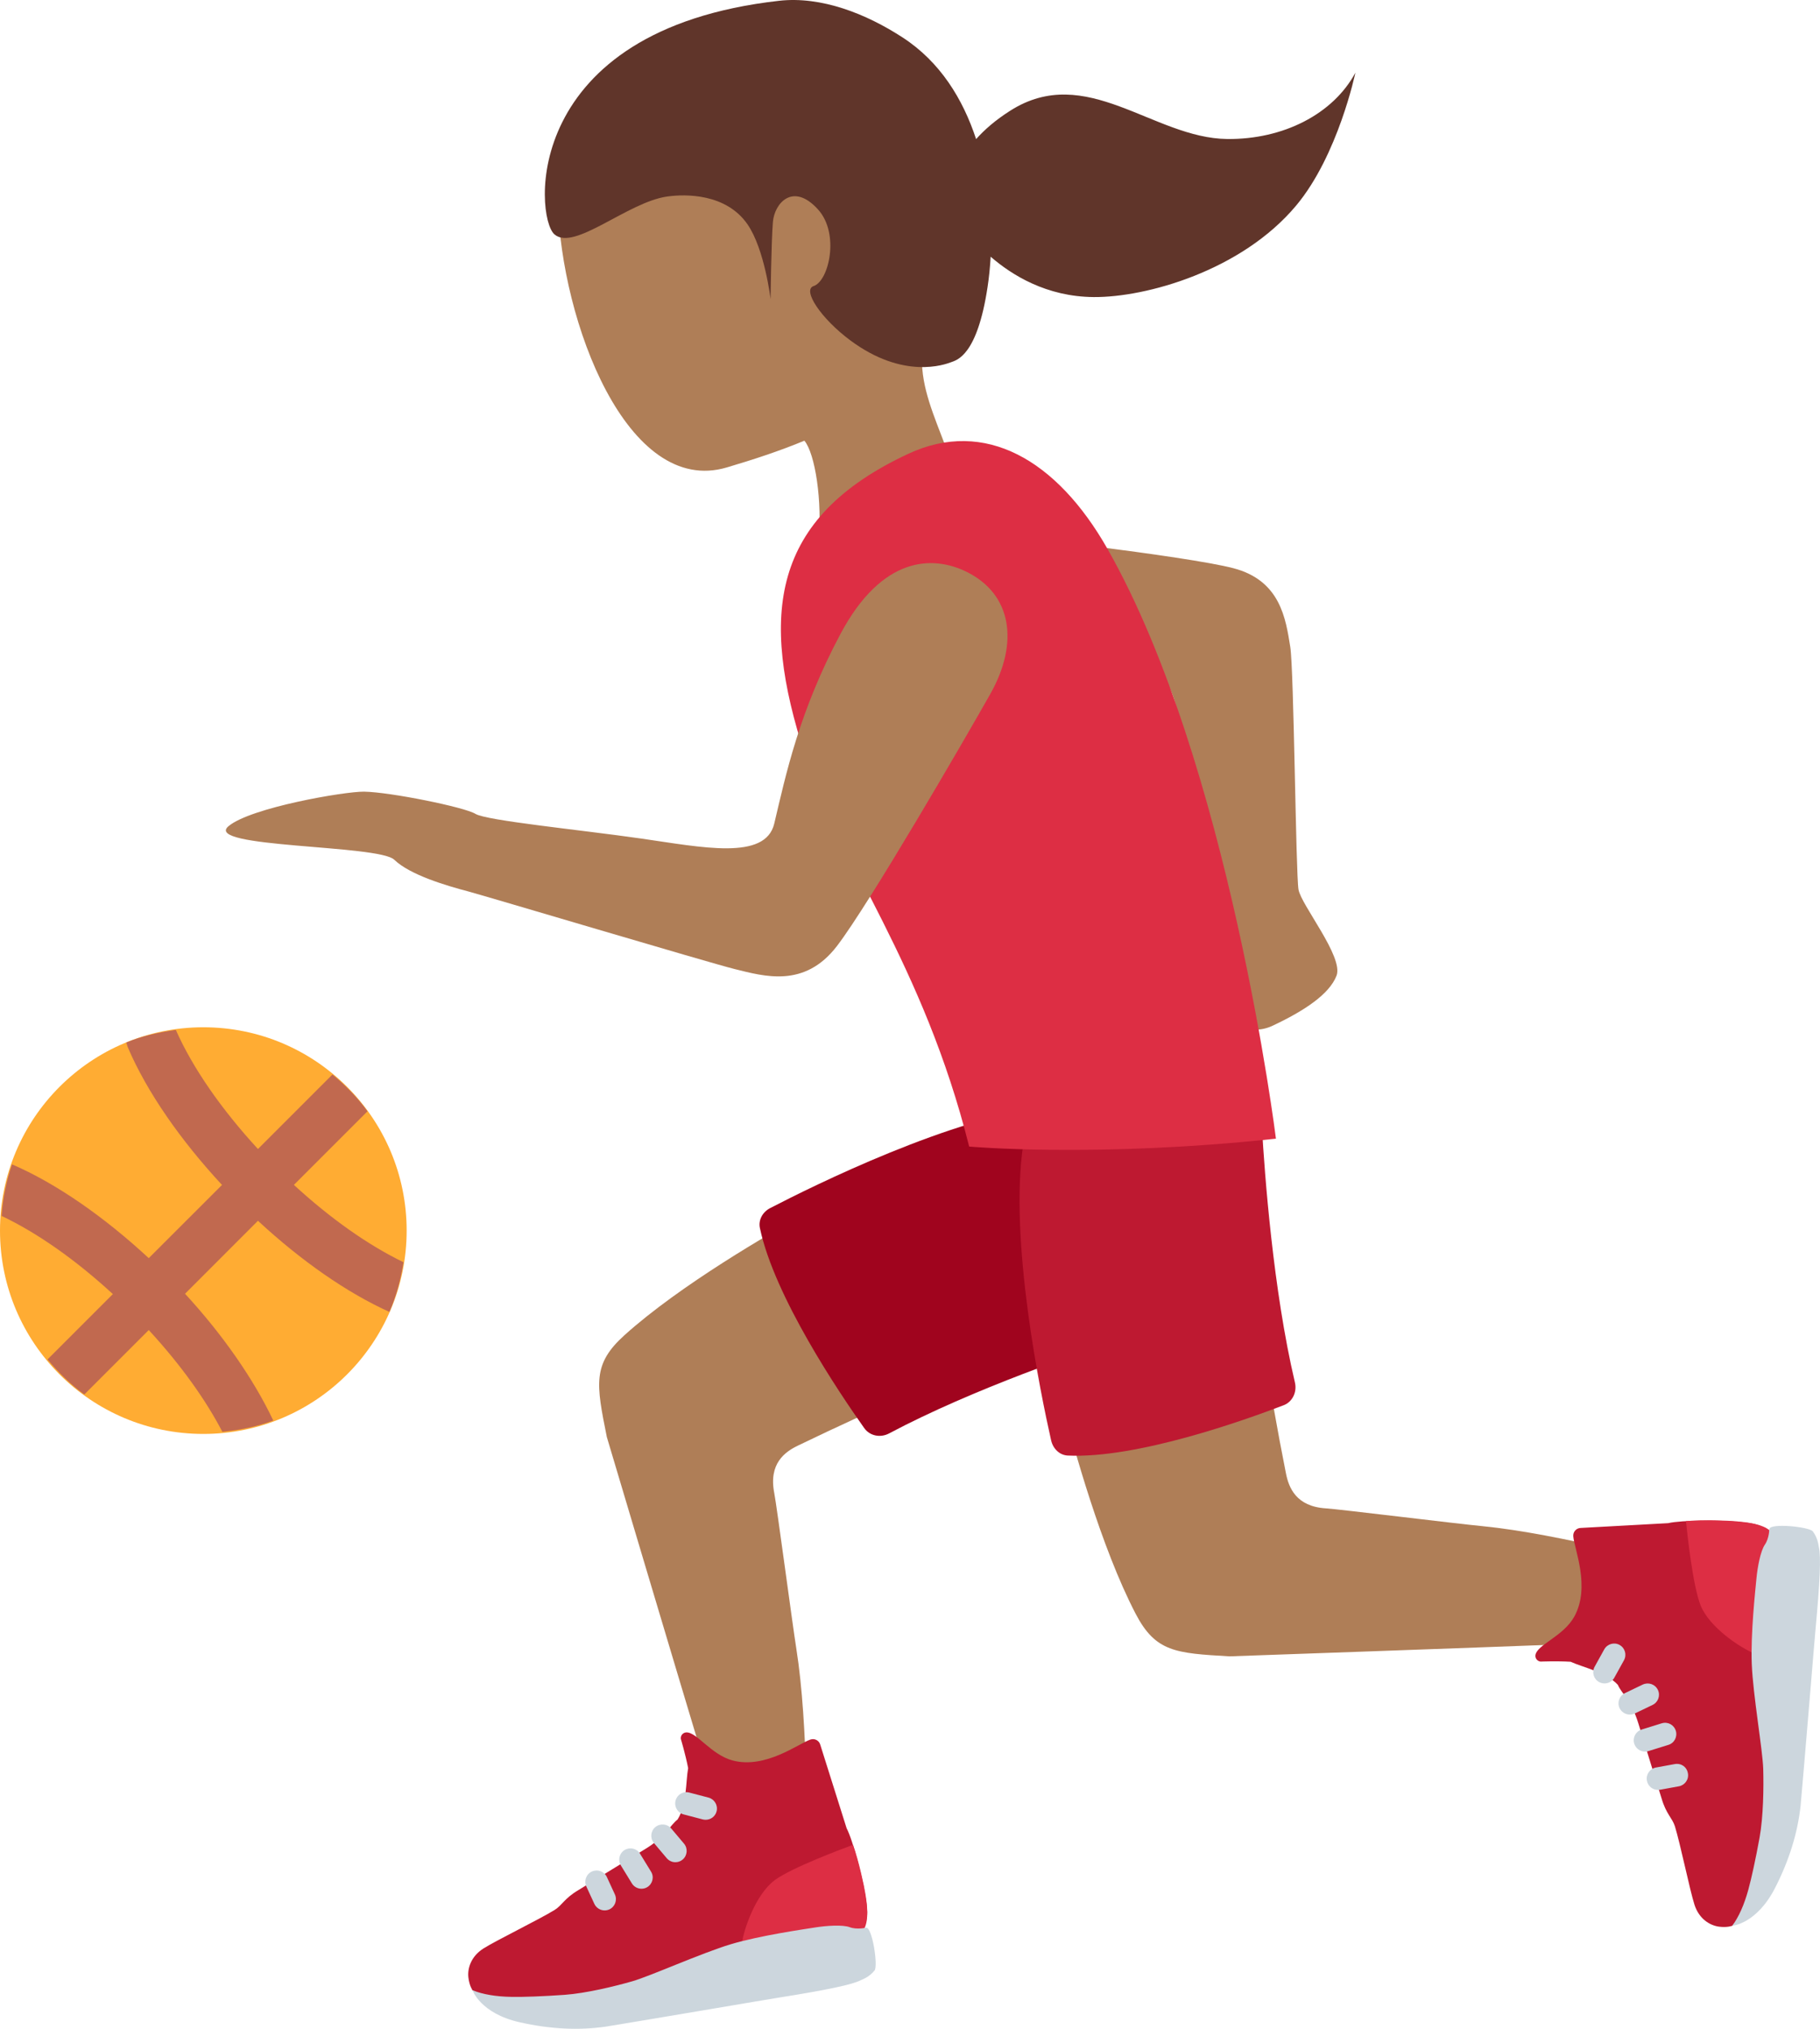 <?xml version="1.0" encoding="UTF-8" standalone="no"?>
<svg
   xmlns:dc="http://purl.org/dc/elements/1.1/"
   xmlns:cc="http://creativecommons.org/ns#"
   xmlns:rdf="http://www.w3.org/1999/02/22-rdf-syntax-ns#"
   xmlns:svg="http://www.w3.org/2000/svg"
   xmlns="http://www.w3.org/2000/svg"
   xmlns:sodipodi="http://sodipodi.sourceforge.net/DTD/sodipodi-0.dtd"
   xmlns:inkscape="http://www.inkscape.org/namespaces/inkscape"
   viewBox="0 0 32.251 35.95"
   id="svg2"
   version="1.1"
   inkscape:version="0.91 r13725"
   sodipodi:docname="26f9-1f3fe-200d-2640-fe0f.svg"
   width="32.251"
   height="35.95">
  <defs
     id="defs42" />
  <sodipodi:namedview
     pagecolor="#ffffff"
     bordercolor="#666666"
     borderopacity="1"
     objecttolerance="10"
     gridtolerance="10"
     guidetolerance="10"
     inkscape:pageopacity="0"
     inkscape:pageshadow="2"
     inkscape:window-width="640"
     inkscape:window-height="480"
     id="namedview40"
     showgrid="false"
     inkscape:zoom="6.5555556"
     inkscape:cx="15.206"
     inkscape:cy="17.974728"
     inkscape:window-x="0"
     inkscape:window-y="0"
     inkscape:window-maximized="0"
     inkscape:current-layer="svg2" />
  <path
     d="m 23.496,26.728 c -0.53,-0.033 -0.658,-0.368 -0.708,-0.617 -0.16,-0.802 -0.275,-1.489 -0.333,-1.845 l -3.604,0.707 c 0.168,0.654 0.657,2.438 1.271,3.619 0.354,0.682 0.711,0.703 1.666,0.758 0,0 3.975,-0.139 6.542,-0.237 0.885,-0.034 0.973,-1.48 0.215,-1.657 -0.751,-0.176 -1.595,-0.346 -2.276,-0.413 -0.465,-0.044 -2.533,-0.3 -2.773,-0.315 z m -12.431,-3.068 c -0.57,0.514 -0.5,0.865 -0.312,1.803 0,0 1.113,3.738 1.854,6.2 0.265,0.881 1.698,0.641 1.679,-0.138 -0.019,-0.771 -0.067,-1.63 -0.174,-2.305 -0.073,-0.463 -0.346,-2.528 -0.392,-2.764 -0.102,-0.523 0.19,-0.73 0.419,-0.84 0.736,-0.356 1.371,-0.642 1.7,-0.786 l -1.591,-3.311 c -0.59,0.327 -2.194,1.249 -3.183,2.141 z"
     id="path4"
     inkscape:connector-curvature="0"
     style="fill:#af7e57" />
  <path
     d="m 30.699,26.958 c -0.195,-0.018 -0.89,-0.026 -1.139,0.032 l -1.55,0.085 c -0.078,0.002 -0.137,0.069 -0.131,0.147 0.017,0.225 0.309,0.899 0.018,1.424 -0.195,0.351 -0.656,0.495 -0.688,0.679 -0.01,0.058 0.032,0.112 0.091,0.118 0,0 0.284,-0.012 0.532,0.003 0.217,0.1 0.626,0.182 0.836,0.408 0.063,0.148 0.242,0.283 0.364,0.684 0.072,0.239 0.412,1.33 0.412,1.33 0.081,0.278 0.189,0.345 0.236,0.494 0.095,0.306 0.263,1.127 0.346,1.387 0.083,0.26 0.28,0.37 0.433,0.391 0.152,0.02 0.239,-0.016 0.239,-0.016 0,0 0.385,-0.362 0.64,-2.01 0.15,-0.967 0.095,-4.904 0.095,-4.904 l -0.144,-0.114 c -0.143,-0.115 -0.384,-0.119 -0.59,-0.138 z"
     id="path6"
     inkscape:connector-curvature="0"
     style="fill:#be1931" />
  <path
     d="m 28.433,29.83 c -0.033,0 -0.066,-0.008 -0.097,-0.025 -0.097,-0.053 -0.132,-0.175 -0.078,-0.272 l 0.17,-0.307 c 0.054,-0.097 0.178,-0.131 0.271,-0.078 0.097,0.053 0.132,0.175 0.078,0.272 l -0.17,0.307 c -0.035,0.066 -0.104,0.103 -0.174,0.103 z"
     id="path8"
     inkscape:connector-curvature="0"
     style="fill:#ccd6dd" />
  <path
     d="m 31.088,29.3 c -0.243,-0.098 -0.797,-0.461 -0.953,-0.853 -0.141,-0.354 -0.241,-1.312 -0.259,-1.493 0.297,-0.028 0.753,-0.01 0.9,0.004 0.194,0.018 0.448,0.047 0.582,0.16 0.012,0.01 -0.22,1.64 -0.27,2.182 z"
     id="path10"
     inkscape:connector-curvature="0"
     style="fill:#dd2e44" />
  <path
     d="m 31.353,27.095 c 0,0 -0.002,0.164 -0.079,0.276 -0.077,0.113 -0.129,0.39 -0.149,0.596 -0.019,0.206 -0.105,0.981 -0.083,1.524 0.022,0.544 0.194,1.527 0.203,1.855 0.009,0.328 0.003,0.839 -0.065,1.217 -0.069,0.378 -0.142,0.715 -0.199,0.922 -0.073,0.267 -0.171,0.486 -0.285,0.639 0,0 0.43,-0.03 0.757,-0.667 0.258,-0.503 0.402,-0.986 0.454,-1.457 0.004,-0.036 0.112,-1.291 0.163,-1.918 0.037,-0.459 0.1,-1.191 0.1,-1.191 0.081,-0.868 0.1,-1.309 0.061,-1.475 -0.007,-0.029 -0.013,-0.152 -0.106,-0.279 -0.059,-0.083 -0.761,-0.153 -0.772,-0.042 z m -2.472,3.287 c -0.074,0 -0.146,-0.042 -0.181,-0.113 -0.048,-0.099 -0.006,-0.219 0.094,-0.267 l 0.316,-0.152 c 0.102,-0.047 0.219,-0.006 0.268,0.094 0.048,0.099 0.006,0.219 -0.094,0.267 l -0.316,0.152 c -0.028,0.013 -0.057,0.019 -0.087,0.019 z m 0.269,0.656 c -0.085,0 -0.164,-0.055 -0.191,-0.141 -0.032,-0.106 0.026,-0.218 0.132,-0.25 l 0.354,-0.11 c 0.109,-0.034 0.218,0.026 0.251,0.132 0.032,0.106 -0.026,0.218 -0.132,0.25 l -0.354,0.11 c -0.021,0.007 -0.04,0.009 -0.06,0.009 z m 0.23,0.679 c -0.095,0 -0.179,-0.067 -0.196,-0.164 -0.021,-0.109 0.052,-0.213 0.16,-0.233 l 0.334,-0.061 c 0.117,-0.019 0.213,0.052 0.232,0.161 0.021,0.109 -0.052,0.213 -0.16,0.233 l -0.334,0.061 -0.036,0.003 z"
     id="path12"
     inkscape:connector-curvature="0"
     style="fill:#ccd6dd" />
  <path
     d="m 15.316,33.49 c -0.031,-0.194 -0.196,-0.868 -0.314,-1.095 l -0.467,-1.48 c -0.021,-0.075 -0.101,-0.116 -0.175,-0.09 -0.214,0.073 -0.794,0.523 -1.375,0.371 -0.388,-0.102 -0.642,-0.513 -0.828,-0.498 -0.059,0.005 -0.101,0.059 -0.092,0.117 0,0 0.082,0.272 0.129,0.516 -0.043,0.235 -0.021,0.651 -0.188,0.911 -0.128,0.098 -0.214,0.305 -0.572,0.522 -0.213,0.129 -1.186,0.729 -1.186,0.729 -0.25,0.148 -0.287,0.269 -0.42,0.351 -0.273,0.168 -1.026,0.535 -1.257,0.68 -0.231,0.145 -0.289,0.363 -0.271,0.516 0.018,0.152 0.074,0.228 0.074,0.228 0,0 0.446,0.283 2.106,0.121 0.974,-0.095 4.774,-1.125 4.774,-1.125 l 0.075,-0.167 c 0.076,-0.168 0.02,-0.403 -0.013,-0.607 z"
     id="path14"
     inkscape:connector-curvature="0"
     style="fill:#be1931" />
  <path
     d="m 12.505,32.246 c -0.017,0 -0.033,-0.002 -0.051,-0.006 l -0.34,-0.089 c -0.106,-0.028 -0.171,-0.137 -0.143,-0.244 0.028,-0.107 0.132,-0.172 0.244,-0.143 l 0.34,0.089 c 0.106,0.028 0.171,0.137 0.143,0.244 -0.023,0.09 -0.104,0.149 -0.193,0.149 z"
     id="path16"
     inkscape:connector-curvature="0"
     style="fill:#ccd6dd" />
  <path
     d="m 13.144,34.447 c 0.035,-0.26 0.248,-0.886 0.59,-1.135 0.308,-0.224 1.211,-0.559 1.382,-0.622 0.101,0.281 0.197,0.727 0.22,0.873 0.031,0.192 0.06,0.447 -0.017,0.606 -0.05,0.105 -1.547,0.178 -2.175,0.278 z"
     id="path18"
     inkscape:connector-curvature="0"
     style="fill:#dd2e44" />
  <path
     d="m 15.346,34.158 c 0,0 -0.159,0.039 -0.287,-0.008 -0.128,-0.047 -0.409,-0.028 -0.614,0.004 -0.204,0.033 -0.976,0.142 -1.497,0.298 -0.521,0.157 -1.431,0.567 -1.747,0.657 -0.316,0.09 -0.812,0.211 -1.195,0.239 -0.383,0.027 -0.728,0.04 -0.942,0.036 -0.277,-0.004 -0.513,-0.045 -0.69,-0.117 0,0 0.136,0.409 0.834,0.567 0.552,0.125 1.055,0.145 1.524,0.078 0.036,-0.005 1.278,-0.212 1.899,-0.318 0.453,-0.078 1.178,-0.198 1.178,-0.198 0.861,-0.137 1.293,-0.229 1.444,-0.307 0.027,-0.014 0.144,-0.05 0.244,-0.172 0.066,-0.079 -0.041,-0.777 -0.151,-0.759 z m -3.378,-1.16 c -0.057,0 -0.113,-0.024 -0.153,-0.071 l -0.227,-0.269 c -0.071,-0.084 -0.06,-0.211 0.024,-0.282 0.084,-0.07 0.21,-0.061 0.282,0.024 l 0.227,0.269 c 0.071,0.084 0.06,0.211 -0.024,0.282 -0.037,0.032 -0.083,0.047 -0.129,0.047 z m -0.601,0.47 c -0.067,0 -0.133,-0.034 -0.17,-0.095 l -0.194,-0.316 c -0.059,-0.094 -0.029,-0.217 0.065,-0.275 0.092,-0.057 0.218,-0.029 0.274,0.066 l 0.194,0.316 c 0.059,0.094 0.029,0.217 -0.065,0.275 -0.032,0.02 -0.068,0.029 -0.104,0.029 z m -0.653,0.384 c -0.075,0 -0.148,-0.043 -0.182,-0.116 l -0.142,-0.308 c -0.046,-0.1 -0.002,-0.219 0.098,-0.265 0.101,-0.046 0.22,-0.003 0.266,0.098 l 0.142,0.308 c 0.046,0.1 0.002,0.219 -0.098,0.265 -0.027,0.012 -0.055,0.018 -0.084,0.018 z"
     id="path20"
     inkscape:connector-curvature="0"
     style="fill:#ccd6dd" />
  <path
     d="m 13.65,21.406 c 0.754,-0.391 3.244,-1.626 4.948,-1.799 0.156,-0.016 0.295,0.078 0.346,0.218 l 1.259,3.435 c 0.065,0.176 -0.033,0.372 -0.222,0.433 -0.78,0.251 -2.74,0.917 -4.224,1.706 -0.157,0.084 -0.345,0.045 -0.443,-0.094 -0.442,-0.624 -1.591,-2.328 -1.848,-3.543 -0.031,-0.144 0.047,-0.286 0.184,-0.356 z"
     id="path22"
     inkscape:connector-curvature="0"
     style="fill:#a0041e" />
  <path
     d="m 18.626,25.522 c -0.187,-0.828 -0.749,-3.55 -0.494,-5.242 0.023,-0.155 0.147,-0.265 0.292,-0.279 l 3.581,-0.349 c 0.184,-0.018 0.346,0.126 0.357,0.325 0.047,0.818 0.198,2.882 0.584,4.518 0.041,0.173 -0.043,0.345 -0.198,0.405 -0.703,0.27 -2.609,0.95 -3.829,0.892 -0.144,-0.008 -0.259,-0.12 -0.293,-0.27 z"
     id="path24"
     inkscape:connector-curvature="0"
     style="fill:#be1931" />
  <path
     d="m 15.238,10.634 c -0.037,0.617 0.172,1.537 1.603,1.665 1.43,0.128 2.808,-0.164 3.392,-0.377 0.584,-0.214 0.637,0.836 0.892,1.807 0.256,0.974 0.44,1.739 0.407,1.947 -0.054,0.352 -0.726,1.071 -0.388,1.647 0.338,0.576 0.848,1.115 1.404,0.854 0.556,-0.261 1.009,-0.557 1.136,-0.889 0.127,-0.333 -0.626,-1.25 -0.674,-1.525 -0.048,-0.275 -0.081,-3.894 -0.146,-4.3 -0.08,-0.496 -0.172,-1.177 -1.01,-1.395 -0.838,-0.218 -4.153,-0.593 -4.985,-0.688 -0.954,-0.109 -1.582,0.436 -1.631,1.254 z"
     id="path26"
     inkscape:connector-curvature="0"
     style="fill:#af7e57" />
  <path
     d="m 16.338,6.341 c 0.31,-0.401 0.546,-0.872 0.661,-1.455 0.409,-2.083 -0.794,-4.073 -2.688,-4.444 -1.893,-0.372 -4.483,1.029 -4.425,3.151 0.057,2.107 1.229,5.214 2.993,4.69 0.466,-0.138 0.932,-0.29 1.375,-0.474 0.189,0.224 0.325,1.081 0.247,1.815 -0.2,1.87 2.381,2.065 2.579,0.192 0.157,-1.481 -0.768,-2.423 -0.742,-3.475 z"
     id="path28"
     inkscape:connector-curvature="0"
     style="fill:#af7e57" />
  <path
     d="m 21.746,2.463 c -1.311,-0.014 -2.496,-1.36 -3.845,-0.501 -0.264,0.168 -0.456,0.337 -0.604,0.503 -0.234,-0.711 -0.636,-1.367 -1.299,-1.799 -0.648,-0.422 -1.443,-0.737 -2.194,-0.652 -4.578,0.516 -4.329,3.827 -3.981,4.137 0.348,0.31 1.299,-0.572 2.002,-0.669 0.328,-0.046 1.041,-0.053 1.419,0.49 0.306,0.44 0.411,1.33 0.411,1.33 0,0 0.012,-1.012 0.041,-1.368 0.027,-0.332 0.356,-0.714 0.801,-0.221 0.387,0.428 0.19,1.268 -0.079,1.356 -0.207,0.068 0.129,0.575 0.648,0.961 0.946,0.704 1.681,0.428 1.786,0.389 0.106,-0.039 0.465,-0.118 0.648,-1.333 0.026,-0.169 0.044,-0.35 0.055,-0.537 0.374,0.324 0.987,0.709 1.827,0.715 0.929,0.007 2.619,-0.466 3.586,-1.621 0.744,-0.889 1.05,-2.355 1.05,-2.355 -0.395,0.736 -1.283,1.186 -2.272,1.175 z"
     id="path30"
     inkscape:connector-curvature="0"
     style="fill:#60352a" />
  <path
     d="m 19.624,9.724 c -0.897,-1.578 -2.174,-2.314 -3.528,-1.683 -2.437,1.136 -2.644,2.853 -1.828,5.349 0.603,1.845 2.094,3.688 2.906,6.927 0,0 2.246,0.202 5.436,-0.14 0,-0.001 -0.827,-6.655 -2.986,-10.453 z"
     id="path32"
     inkscape:connector-curvature="0"
     style="fill:#dd2e44" />
  <path
     d="m 17.129,10.133 c -0.603,-0.298 -1.501,-0.279 -2.236,1.101 -0.735,1.38 -0.969,2.5 -1.173,3.36 -0.157,0.659 -1.276,0.42 -2.358,0.265 -1.086,-0.156 -2.742,-0.317 -2.938,-0.438 -0.191,-0.118 -1.507,-0.386 -1.973,-0.393 -0.34,-0.005 -2.01,0.282 -2.402,0.612 -0.461,0.388 2.658,0.325 2.937,0.594 0.279,0.269 0.914,0.457 1.312,0.562 0.294,0.078 4.284,1.268 4.719,1.375 0.531,0.131 1.239,0.341 1.813,-0.406 0.574,-0.748 2.271,-3.675 2.719,-4.469 0.513,-0.91 0.38,-1.768 -0.42,-2.163 z"
     id="path34"
     inkscape:connector-curvature="0"
     style="fill:#af7e57" />
  <circle
     cx="3.603"
     cy="21.806"
     r="3.603"
     id="circle36"
     style="fill:#ffac33" />
  <path
     d="m 4.571,21.632 c 0.764,0.708 1.573,1.273 2.329,1.615 0.122,-0.277 0.201,-0.573 0.25,-0.881 -0.628,-0.303 -1.297,-0.777 -1.942,-1.37 l 1.304,-1.304 c -0.178,-0.245 -0.389,-0.459 -0.621,-0.652 l -1.32,1.32 c -0.646,-0.702 -1.158,-1.437 -1.455,-2.11 -0.306,0.042 -0.603,0.109 -0.879,0.223 0.013,0.031 0.016,0.059 0.03,0.09 0.336,0.785 0.927,1.635 1.667,2.434 l -1.298,1.297 c -0.796,-0.737 -1.642,-1.325 -2.423,-1.662 -0.1,0.29 -0.162,0.595 -0.185,0.914 0.636,0.302 1.317,0.782 1.972,1.385 l -1.158,1.158 c 0.193,0.232 0.408,0.444 0.652,0.621 l 1.142,-1.142 c 0.592,0.643 1.023,1.262 1.304,1.803 0.315,-0.03 0.617,-0.093 0.903,-0.199 -0.356,-0.751 -0.914,-1.542 -1.564,-2.247 l 1.292,-1.293 z"
     id="path38"
     inkscape:connector-curvature="0"
     style="fill:#c1694f" />
</svg>
